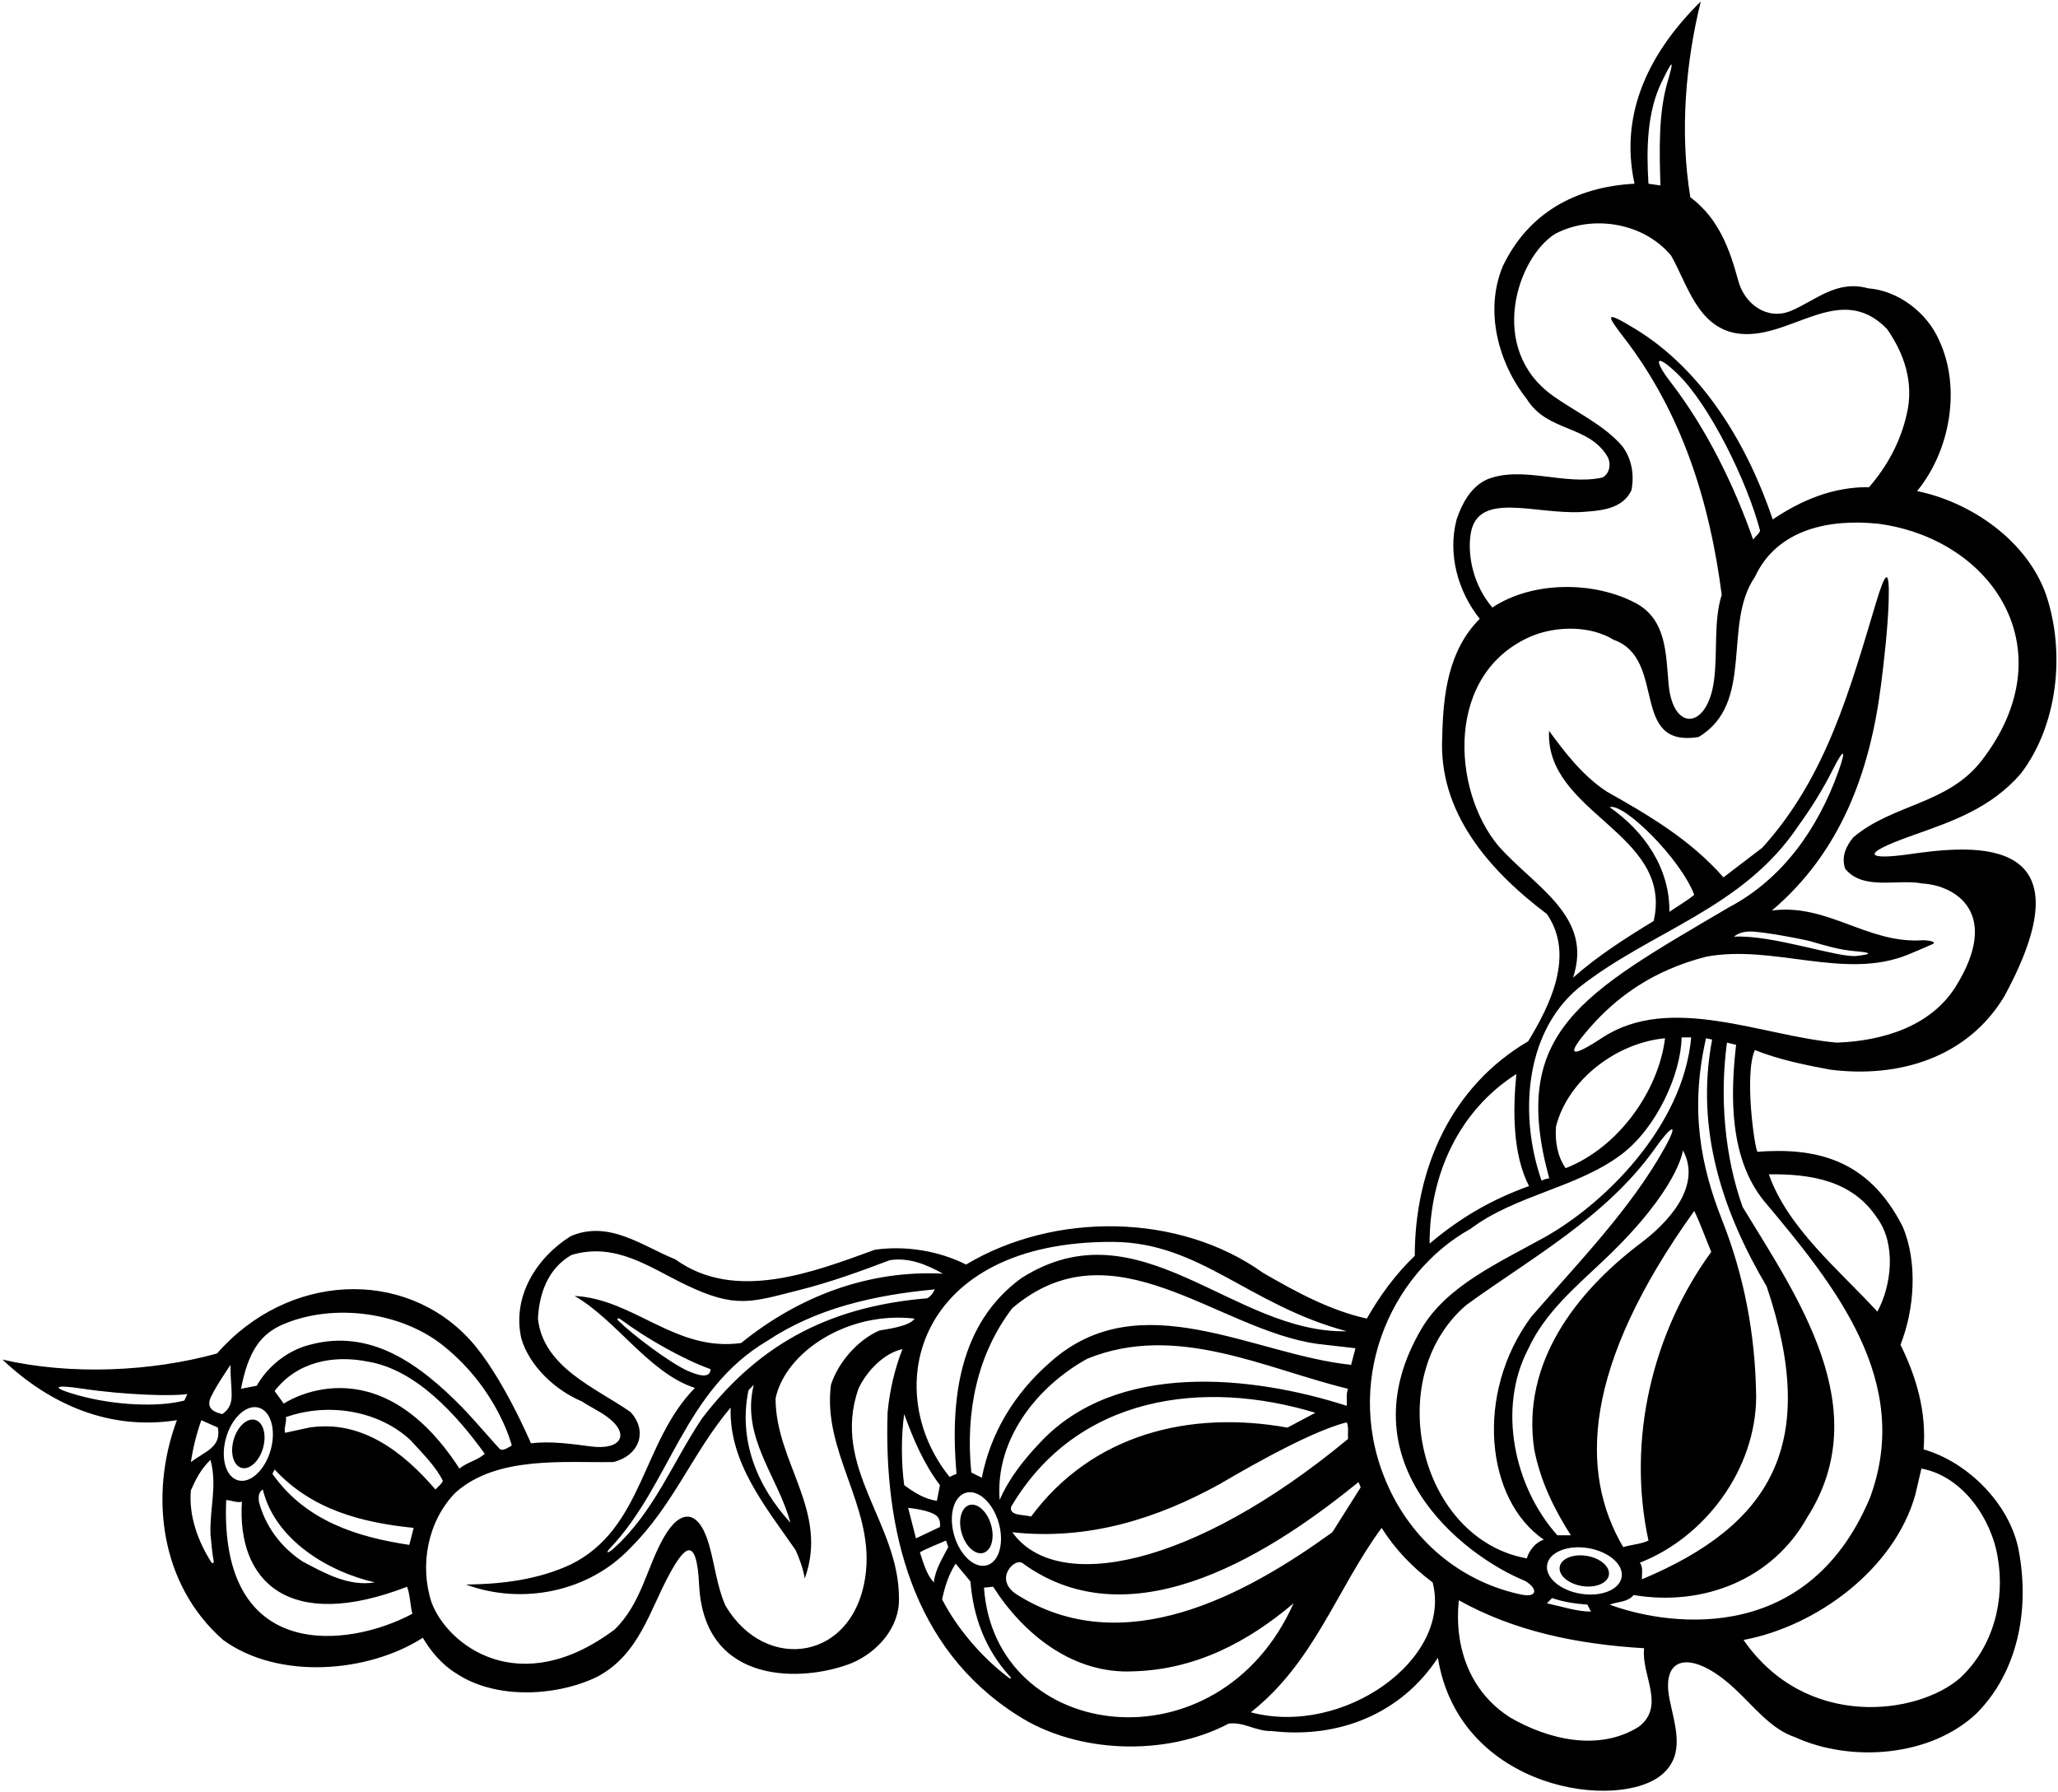 <?xml version="1.0" encoding="UTF-8"?>
<svg xmlns="http://www.w3.org/2000/svg" xmlns:xlink="http://www.w3.org/1999/xlink" width="472pt" height="411pt" viewBox="0 0 472 411" version="1.1">
<g id="surface1">
<path style=" stroke:none;fill-rule:nonzero;fill:rgb(0%,0%,0%);fill-opacity:1;" d="M 419.773 245.34 C 435.574 247.34 451.273 242.539 459.676 228.539 C 480.891 189.488 449.77 194.285 437.461 195.984 C 429.199 197.125 425.332 196.328 438.691 191.594 C 447.586 188.441 456.566 185.426 463.477 177.438 C 471.875 166.438 473.773 149.84 469.273 136.438 C 464.875 123.938 451.977 115.137 439.676 112.637 C 447.176 103.539 449.875 89.137 444.773 78.137 C 441.977 71.637 435.273 66.637 428.477 66.137 C 421.199 64.113 416.457 68.895 410.785 71.285 C 405.387 73.562 400.148 69.84 398.676 64.418 C 396.73 57.262 394.281 50.191 387.676 45.238 C 385.176 30.137 386.676 14.039 390.074 0.34 C 378.574 11.637 371.273 25.738 374.875 42.137 C 361.242 42.871 350.477 48.938 344.676 61.039 C 340.375 71.34 343.676 83.34 350.176 91.539 C 354.875 99.137 364.375 97.438 368.676 104.738 C 369.574 106.34 369.176 108.738 367.477 109.539 C 358.773 111.438 348.977 106.637 340.875 110.039 C 337.176 111.84 335.273 115.637 334.074 119.137 C 331.977 127.137 334.375 135.637 339.375 141.938 C 332.176 149.137 330.977 159.238 330.773 169.039 C 329.875 186.238 341.375 199.539 354.773 209.637 C 361.273 219.039 355.477 230.637 350.477 238.84 C 332.773 249.238 324.477 268.137 324.477 288.039 C 319.977 292.34 316.375 297.34 313.477 302.438 C 304.977 300.539 297.273 296.34 289.676 291.938 C 270.375 278.137 241.773 277.938 221.574 290.039 C 215.375 286.938 207.875 285.637 200.676 286.637 C 186.875 291.637 168.676 298.84 154.875 288.84 C 147.375 285.84 139.676 279.738 130.875 283.539 C 123.074 288.438 117.375 297.34 119.574 307.039 C 121.477 313.438 127.477 318.938 133.477 321.438 C 135.148 322.59 137.344 323.578 139.141 324.887 C 144.738 328.965 142.41 332.664 135.547 331.762 C 130.938 331.156 126.203 330.492 121.773 331.039 C 121.773 331.039 115.141 315.363 107.805 307.328 C 92.719 290.809 66.012 291.883 49.777 310.438 C 34.574 314.637 16.176 315.438 0.574 311.84 C 11.574 322.238 25.176 328.137 40.574 325.738 C 34.176 342.84 36.676 363.438 51.176 376.141 C 63.777 385.34 84.375 383.738 96.977 375.641 C 98.777 378.738 101.375 381.84 104.676 383.84 C 113.676 389.84 127.676 389.141 137.074 384.539 C 146.621 379.391 148.934 369.492 153.559 361.016 C 156.805 355.066 159.758 351.633 160.344 363.531 C 161.492 386.82 184.434 385.816 195.375 381.438 C 201.273 378.938 206.375 373.238 206.176 366.539 C 206.176 349.238 190.574 336.637 196.875 318.539 C 198.773 314.438 202.773 310.34 206.977 309.438 C 205.176 314.039 204.074 318.84 203.574 323.84 C 202.676 350.637 209.074 378.039 233.375 393.438 C 246.977 402.238 267.375 402.938 281.773 395.34 C 285.176 394.84 288.074 397.141 291.676 397.039 C 307.074 398.84 321.375 393.039 329.773 380.238 C 334.738 410.801 371.578 415.586 381.375 406.836 C 386.57 402.203 384.098 395.715 382.898 389.672 C 380.879 379.512 388.199 378.449 397.664 387.141 C 402.133 391.246 406.113 396.602 411.676 398.438 C 424.574 404.336 442.875 402.938 453.375 392.938 C 462.773 383.438 465.574 369.238 462.977 355.539 C 460.977 345.039 451.375 335.34 441.176 332.438 C 441.875 323.738 439.477 315.738 435.875 308.438 C 439.074 300.34 439.875 289.539 436.375 281.34 C 428.328 265.422 415.91 263.242 403.082 264.172 C 402.449 263.625 399.977 246.438 402.477 240.84 C 407.977 243.039 413.875 244.238 419.773 245.34 Z M 381.125 18.754 C 383.621 13.629 384.055 13.305 382.449 18.789 C 380.34 26.004 380.57 34.625 380.824 42.539 L 378.074 42.137 C 377.562 33.914 377.781 25.613 381.125 18.754 Z M 337.301 122.441 C 338.879 112.516 351.977 118.008 362.676 117.438 C 367.074 117.137 372.074 116.84 374.176 112.438 C 374.875 108.738 374.176 105.137 372.074 102.34 C 367.82 97.395 361.367 94.512 356.102 90.734 C 341.031 79.926 347.992 59.062 356.676 53.637 C 365.176 49.137 376.977 51.039 383.273 58.637 C 386.977 65.137 389.273 74.84 398.176 76.438 C 410.375 78.438 421.773 64.137 432.773 75.438 C 436.676 81.039 439.074 87.738 437.273 95.137 C 435.875 101.238 432.977 106.738 428.676 111.738 C 420.273 111.637 412.977 114.84 406.574 119.137 C 400.98 102.535 390.895 85.066 374.988 75.41 C 368.02 71.18 368.266 72.008 372.457 77.449 C 385.758 94.715 392.125 115.07 394.875 136.438 C 392.949 142.453 393.984 149.754 393.078 156.277 C 391.547 167.289 383.676 167.93 382.691 156.922 C 382.055 149.805 382.188 142.133 375.176 138.34 C 365.574 133.238 351.477 133.238 342.273 139.34 C 337.863 134.207 336.523 127.32 337.301 122.441 Z M 403.676 121.738 C 403.375 122.539 402.574 123.039 402.074 123.738 C 397.855 111.688 391.594 98.605 383.172 87.668 C 379.168 82.473 379.562 80.762 384.719 85.734 C 392.176 92.93 400.781 110.629 403.676 121.738 Z M 361.977 226.637 C 378.574 213.438 399.773 208.539 412.574 189.238 C 415.504 185.176 418.105 180.992 420.289 176.645 C 422.914 171.422 423.562 171.617 421.551 177.188 C 416.984 189.812 409.055 201.504 396.477 208.137 C 362.754 227.965 346.082 236.66 355.324 270.289 C 355.125 270.188 353.676 270.637 353.574 270.84 C 348.477 256.34 349.477 237.137 361.977 226.637 Z M 382.875 209.137 C 382.977 199.137 377.176 190.738 369.176 185.137 C 372.324 184.039 385.375 196.84 388.574 205.238 C 386.875 206.637 384.773 207.84 382.875 209.137 Z M 401.328 213.652 C 404.102 213.609 413.746 215.461 415.359 215.93 C 418.621 216.879 421.871 217.871 425.379 218.156 C 429.023 218.461 429.766 218.801 425.836 219.254 C 421.57 219.75 406.488 214.336 397.676 214.84 C 398.703 213.977 399.949 213.676 401.328 213.652 Z M 356.875 258.34 C 359.676 247.438 370.977 239.137 381.875 238.137 C 380.375 250.238 371.176 263.238 359.074 267.938 C 357.273 265.34 356.574 261.938 356.875 258.34 Z M 347.773 246.34 C 346.977 254.539 346.875 264.637 350.676 272.039 C 341.906 275.203 334.875 279.34 327.875 285.238 C 327.875 269.539 334.477 254.84 347.773 246.34 Z M 312.074 341.137 L 305.574 351.438 C 285.676 365.84 257.574 381.238 233.074 365.641 C 227.855 362.117 232.738 357.23 234.5 358.516 C 260.176 377.285 292.949 355.059 311.574 339.938 Z M 229.273 344.039 C 228.176 330.238 237.773 318.039 249.375 311.637 C 269.773 303.34 290.176 313.938 309.176 318.539 C 308.676 319.738 308.977 321.137 308.875 322.438 C 287.074 315.438 256.074 312.137 238.574 330.84 C 234.773 334.84 231.375 339.137 229.273 344.039 Z M 226.367 359.016 C 223.555 359.84 220.191 356.781 218.852 352.188 C 217.512 347.594 218.703 343.207 221.516 342.387 C 224.324 341.566 227.691 344.625 229.031 349.215 C 230.371 353.809 229.18 358.195 226.367 359.016 Z M 309.176 330.039 C 273.398 359.699 242.188 365.543 232.176 351.438 C 249.57 353.371 265.527 348.273 279.809 340.352 C 281.043 339.668 299.676 328.438 308.875 326.238 C 309.375 327.34 309.074 328.84 309.176 330.039 Z M 231.875 345.637 C 247.023 319.914 276.137 316.285 301.676 324.039 L 295.273 327.438 C 272.977 323.438 250.574 328.84 236.477 347.84 C 234.773 347.34 231.477 347.738 231.875 345.637 Z M 309.875 313.039 C 287.477 310.738 261.477 294.137 240.977 312.34 C 232.574 319.637 227.176 328.738 225.176 338.938 L 222.773 337.738 C 221.375 323.938 224.074 310.637 232.176 300.039 C 255.375 280.34 279.074 305.039 302.176 308.238 L 310.875 309.238 Z M 255.242 284.844 C 275.258 284.941 286.312 299.312 308.875 305.34 C 282.773 305.938 261.375 275.938 234.273 293.137 C 219.977 303.539 217.875 320.938 219.375 338.039 L 217.773 338.738 C 201.629 318.676 210.145 284.621 255.242 284.844 Z M 181.273 349.238 C 173.676 340.938 169.273 330.34 171.676 318.84 L 172.875 317.637 C 169.875 329.637 178.477 338.738 181.273 349.238 Z M 161.074 325.238 C 154.383 335.145 149.957 346.938 140.711 355.176 C 139.316 356.414 138.785 356.293 139.965 355.047 C 153.844 340.34 156.711 318.969 175.977 307.539 C 187.273 300.039 200.477 297.039 214.375 295.738 C 213.977 296.699 213.395 297.344 212.691 297.773 C 191.562 299.547 174.82 307.305 161.074 325.238 Z M 157.773 314.438 C 153.43 312.5 144.809 305.879 141.949 303.039 C 141.125 302.219 141.844 302.23 142.496 302.715 C 148.266 306.992 156.508 311.703 162.977 314.039 C 162.875 316.637 159.176 315.039 157.773 314.438 Z M 64.996 303.727 C 76.684 298.766 92.23 300.992 101.773 308.738 C 114.227 318.746 117.375 331.539 117.375 331.539 C 116.871 331.828 115.641 332.734 114.805 332.477 C 114.48 332.375 108.762 325.605 105.91 322.707 C 96.273 312.906 85.043 304.656 71.074 308.438 C 66.176 309.637 61.477 313.238 58.875 317.84 L 55.277 318.539 C 56.961 309.73 59.918 305.883 64.996 303.727 Z M 111.176 333.438 C 109.574 334.938 107.176 335.34 105.375 336.84 C 86.344 307.449 65.074 321.938 65.074 321.938 L 62.977 319.039 C 68.074 312.438 76.277 310.637 84.574 312.34 C 95.477 314.238 104.773 324.539 111.176 333.438 Z M 42.277 321.238 C 36.352 322.789 26.332 322.371 17.949 320.039 C 11.551 318.258 12.105 317.48 18.711 318.48 C 28.672 319.988 39.965 320.281 42.977 319.738 Z M 48.387 358.203 C 45.551 353.688 43.242 347.879 43.777 341.84 C 44.875 339.34 46.074 336.938 48.277 334.84 C 49.875 340.84 48.074 345.738 48.277 351.938 C 48.5 353.965 48.613 355.988 48.992 357.93 C 49.117 358.574 48.742 358.77 48.387 358.203 Z M 43.777 335.34 C 44.277 332.039 45.074 328.84 46.176 325.738 L 49.977 327.438 C 50.777 331.938 47.199 332.789 43.777 335.34 Z M 50.977 324.34 C 48.328 323.75 47.766 322.613 48.059 321.285 C 48.469 319.453 52.875 313.039 52.875 313.039 C 52.824 316.164 53.141 317.719 53.129 320.039 C 53.125 321.691 52.68 323.215 50.977 324.34 Z M 51.859 329.73 C 53.18 325.133 56.531 322.059 59.348 322.871 C 62.164 323.68 63.375 328.062 62.051 332.66 C 60.73 337.258 57.375 340.328 54.562 339.52 C 51.746 338.711 50.535 334.328 51.859 329.73 Z M 85.977 362.938 C 79.977 363.938 74.477 360.84 69.375 358.137 C 64.277 354.738 60.875 350.039 59.375 344.438 C 59.277 343.34 59.277 342.238 60.277 341.637 C 63.074 353.238 75.375 360.539 85.977 362.938 Z M 51.875 344.039 C 53.074 344.137 54.375 344.738 55.477 344.438 C 54.316 362.75 66.234 374.426 93.375 363.938 C 94.074 365.938 94.074 368.141 94.574 370.141 C 80.18 377.879 50.273 381.73 51.875 344.039 Z M 93.875 354.34 C 81.875 352.539 70.074 348.84 62.477 338.039 L 62.977 337.039 C 71.574 346.34 83.074 349.238 94.875 350.438 Z M 70.875 327.438 L 65.375 328.637 C 65.074 327.34 65.777 326.34 65.574 325.039 C 75.176 321.637 86.777 323.438 94.176 330.34 C 96.875 333.34 99.875 336.238 101.574 339.637 C 101.273 340.438 100.477 340.938 99.875 341.637 C 92.574 333.137 82.977 325.539 70.875 327.438 Z M 201.578 305.215 C 196.586 307.445 192.215 312.543 190.574 317.637 C 188.621 332.816 200.105 345.137 198.625 360.246 C 196.598 380.965 175.598 384.043 166.375 368.238 C 164.426 363.887 163.938 358.863 162.594 354.219 C 160.242 346.102 156.059 346.008 152.301 352.523 C 148.312 359.438 147.16 367.715 140.977 373.738 C 119.117 390.133 102.621 377.344 98.977 367.539 C 96.176 359.039 98.074 348.84 104.477 342.34 C 113.977 333.84 129.477 335.539 140.676 335.34 C 146.754 333.82 148.609 328.125 144.574 323.84 C 136.676 318.34 124.574 313.637 123.375 302.438 C 123.676 296.637 125.676 290.938 131.074 287.84 C 141.191 284.848 148.871 290.637 157.191 294.645 C 168.816 300.25 172.371 298.648 183.41 295.867 C 190.492 294.082 197.285 291.609 204.074 289.039 C 208.574 288.34 212.676 290.137 216.273 292.137 C 199.176 291.238 183.176 297.34 169.977 308.039 C 154.875 310.137 145.477 297.938 131.773 297.238 C 141.375 302.738 148.875 314.938 159.375 318.34 C 147.176 330.738 147.574 350.637 130.875 358.84 C 123.574 362.238 115.477 363.34 106.875 363.438 C 119.875 368.238 135.176 365.039 144.574 355.039 C 154.477 345.238 158.875 333.137 167.574 322.84 C 167.176 335.438 175.477 345.438 182.477 355.539 C 183.375 357.539 184.176 359.738 184.574 362.039 C 190.176 346.539 177.875 335.438 177.875 320.738 C 180.129 310.117 194.41 300.641 209.773 302.438 C 208.477 304.438 202.07 304.992 201.578 305.215 Z M 207.375 324.34 C 209.375 329.84 211.773 335.637 215.574 340.637 L 214.875 344.238 C 212.074 343.84 209.676 342.34 207.375 340.637 C 206.676 335.539 206.676 329.137 207.375 324.34 Z M 208.281 345.844 C 208.281 345.844 213.344 346.301 214.875 347.738 C 215.414 348.246 215.703 349.016 215.574 350.238 L 210.074 352.84 Z M 210.977 356.039 C 212.977 354.938 214.977 354.238 216.977 353.34 L 217.477 354.84 C 216.273 357.238 214.477 359.938 214.176 362.938 C 212.477 361.137 211.773 358.438 210.977 356.039 Z M 231.289 384.754 C 225.082 380.07 219.453 373.41 216.074 366.84 C 216.676 363.938 217.574 361.137 219.176 358.637 L 222.574 362.738 C 223.223 370.953 225.996 378.312 231.609 384.508 C 232.078 385.027 231.879 385.203 231.289 384.754 Z M 225.676 364.141 L 227.773 363.938 C 234.875 375.039 246.273 384.039 259.977 383.34 C 274.176 382.938 286.176 376.641 296.676 367.738 C 279.398 406.457 228.109 399.562 225.676 364.141 Z M 286.875 392.738 C 301.477 381.238 306.574 364.438 316.875 350.438 C 319.875 355.238 323.977 359.539 328.574 362.938 C 333.145 380.559 308.039 398.395 286.875 392.738 Z M 318.516 341.211 C 307.586 317.543 318.641 292.191 337.273 281.84 C 347.641 274.062 361.574 272.484 371.801 264.84 C 380.031 258.684 385.539 246.191 385.676 237.938 L 387.875 237.938 C 386.043 258.332 367.945 276.188 354.094 283.871 C 343.781 289.594 331.809 294.934 326.031 304.746 C 308.254 334.953 334.906 356.539 349.852 362.637 C 352.832 364.488 352.516 366.488 348.875 365.727 C 336.207 363.066 324.699 354.605 318.516 341.211 Z M 405.176 295.039 C 417.441 331.434 406.039 349.852 376.574 362.238 C 376.477 361.238 376.977 359.438 376.074 358.438 C 391.176 352.539 402.676 336.938 402.773 320.438 C 402.613 305.91 399.918 292.379 394.965 279.852 C 390.102 267.555 387.508 254.609 391.273 238.137 L 392.676 238.438 C 388.676 259.438 395.375 278.438 405.176 295.039 Z M 392.477 287.137 C 378.977 305.637 373.074 330.238 378.074 353.34 C 376.477 354.137 374.574 354.203 372.273 354.84 C 362.234 337.738 362.895 313.582 388.574 277.738 C 389.977 280.637 391.176 284.039 392.477 287.137 Z M 350.477 309.438 C 354.328 301.035 361.398 295.152 367.961 288.926 C 385.07 272.695 385.977 263.84 385.977 263.84 C 390.613 272.414 381.809 280.973 376.438 285.023 C 361.27 296.453 348.914 312.734 351.875 332.438 C 353.273 339.637 356.375 346.039 360.273 352.137 L 357.176 352.137 C 347.273 341.039 343.375 323.039 350.477 309.438 Z M 354.074 353.137 C 352.176 353.738 350.676 355.637 350.176 357.438 C 325.59 353.031 316.707 316.168 336.273 299.34 C 350.75 288.785 368.395 279.219 379.625 263.34 C 383.312 258.125 385.258 257.066 381.719 263.406 C 373.969 277.297 362.113 289.438 351.176 302.039 C 338.105 319.715 340.789 344.109 354.074 353.137 Z M 362.516 365.543 C 357.797 364.766 354.355 361.793 354.832 358.902 C 355.309 356.012 359.52 354.301 364.242 355.078 C 368.961 355.859 372.402 358.832 371.926 361.723 C 371.449 364.613 367.234 366.324 362.516 365.543 Z M 364.875 369.641 C 361.676 369.641 358.074 368.438 354.773 367.738 L 355.977 366.539 C 358.574 367.438 361.273 367.84 364.074 368.039 Z M 375.875 396.039 C 366.676 401.836 354.977 398.938 346.375 393.938 C 337.074 388.039 333.477 377.738 334.574 367.039 C 347.273 374.141 361.773 377.141 377.074 378.039 C 376.375 384.238 382.074 391.238 375.875 396.039 Z M 439.273 342.84 L 440.676 336.84 C 450.074 338.539 456.773 348.34 458.176 357.238 C 459.875 366.84 457.273 377.641 449.574 384.84 C 439.875 393.34 414.242 396.871 399.875 376.141 C 416.574 373.039 434.477 359.938 439.273 342.84 Z M 430.574 279.438 C 434.875 285.34 433.875 294.738 430.574 300.84 C 421.676 291.137 410.074 281.738 405.676 269.34 C 415.375 269.238 424.875 270.738 430.574 279.438 Z M 404.477 275.34 C 420.773 294.738 438.773 316.84 428.875 343.539 C 413.98 379.016 380.242 372.203 369.176 368.039 C 370.977 367.34 373.273 367.539 374.676 365.84 C 390.676 368.539 406.574 362.238 414.477 348.039 C 430.375 323.137 412.176 297.438 399.676 276.84 C 395.574 265.438 394.375 251.738 396.074 239.137 L 398.176 239.637 C 396.773 251.738 396.773 265.738 404.477 275.34 Z M 367.461 238.027 C 360.461 242.637 358.738 242.488 364.512 235.848 C 370.895 228.504 379.242 222.539 391.273 219.438 C 406.758 216.512 423.047 224.906 437.609 218.949 C 438.074 218.762 441.77 217.219 443.242 216.539 C 444.492 215.961 441.77 215.605 440.895 215.664 C 428.242 216.492 419.188 207.152 406.375 208.84 C 422.164 195.473 428.844 177.113 431.391 157.227 C 432.133 151.426 432.984 143.891 433.164 137.867 C 433.395 130.082 432.445 131.012 430.301 138.121 C 424.297 158.027 418.898 178.215 404.176 194.438 L 395.273 201.238 C 387.676 192.539 377.875 186.84 368.477 181.539 C 362.977 177.938 358.875 172.539 355.273 167.637 C 354.375 186.637 383.875 191.039 379.273 211.238 C 372.875 215.137 366.574 219.137 360.773 224.238 C 365.477 210.137 351.977 203.438 343.676 194.039 C 332.977 181.297 331.195 154.09 351.676 145.738 C 357.375 143.539 364.875 143.539 370.074 146.738 C 382.477 151.137 373.574 171.637 389.574 169.039 C 402.574 161.238 394.977 143.238 402.477 132.34 C 407.574 121.34 419.574 118.938 430.875 120.137 C 457.227 123.719 473.91 149.199 454.574 174.34 C 446.773 184.539 434.176 184.34 425.074 192.039 C 423.375 194.039 422.273 196.539 423.176 199.238 C 427.273 204.34 435.273 201.539 440.875 202.637 C 448.77 203.117 458.863 209.629 448.586 226.211 C 442.906 235.367 431.875 238.766 421.273 239.137 C 404.285 237.691 383.055 227.754 367.461 238.027 Z M 53.59 330.207 C 54.465 327.172 56.676 325.145 58.535 325.68 C 60.395 326.215 61.191 329.105 60.32 332.141 C 59.445 335.176 57.234 337.203 55.375 336.668 C 53.52 336.133 52.719 333.238 53.59 330.207 Z M 227.289 349.703 C 228.176 352.734 227.387 355.629 225.531 356.172 C 223.676 356.715 221.453 354.695 220.57 351.664 C 219.684 348.633 220.473 345.738 222.328 345.195 C 224.184 344.656 226.406 346.672 227.289 349.703 Z M 362.789 363.77 C 359.672 363.254 357.402 361.293 357.719 359.387 C 358.031 357.477 360.812 356.348 363.926 356.859 C 367.043 357.375 369.312 359.34 368.996 361.246 C 368.684 363.152 365.902 364.281 362.789 363.77 "/>
</g>
</svg>
